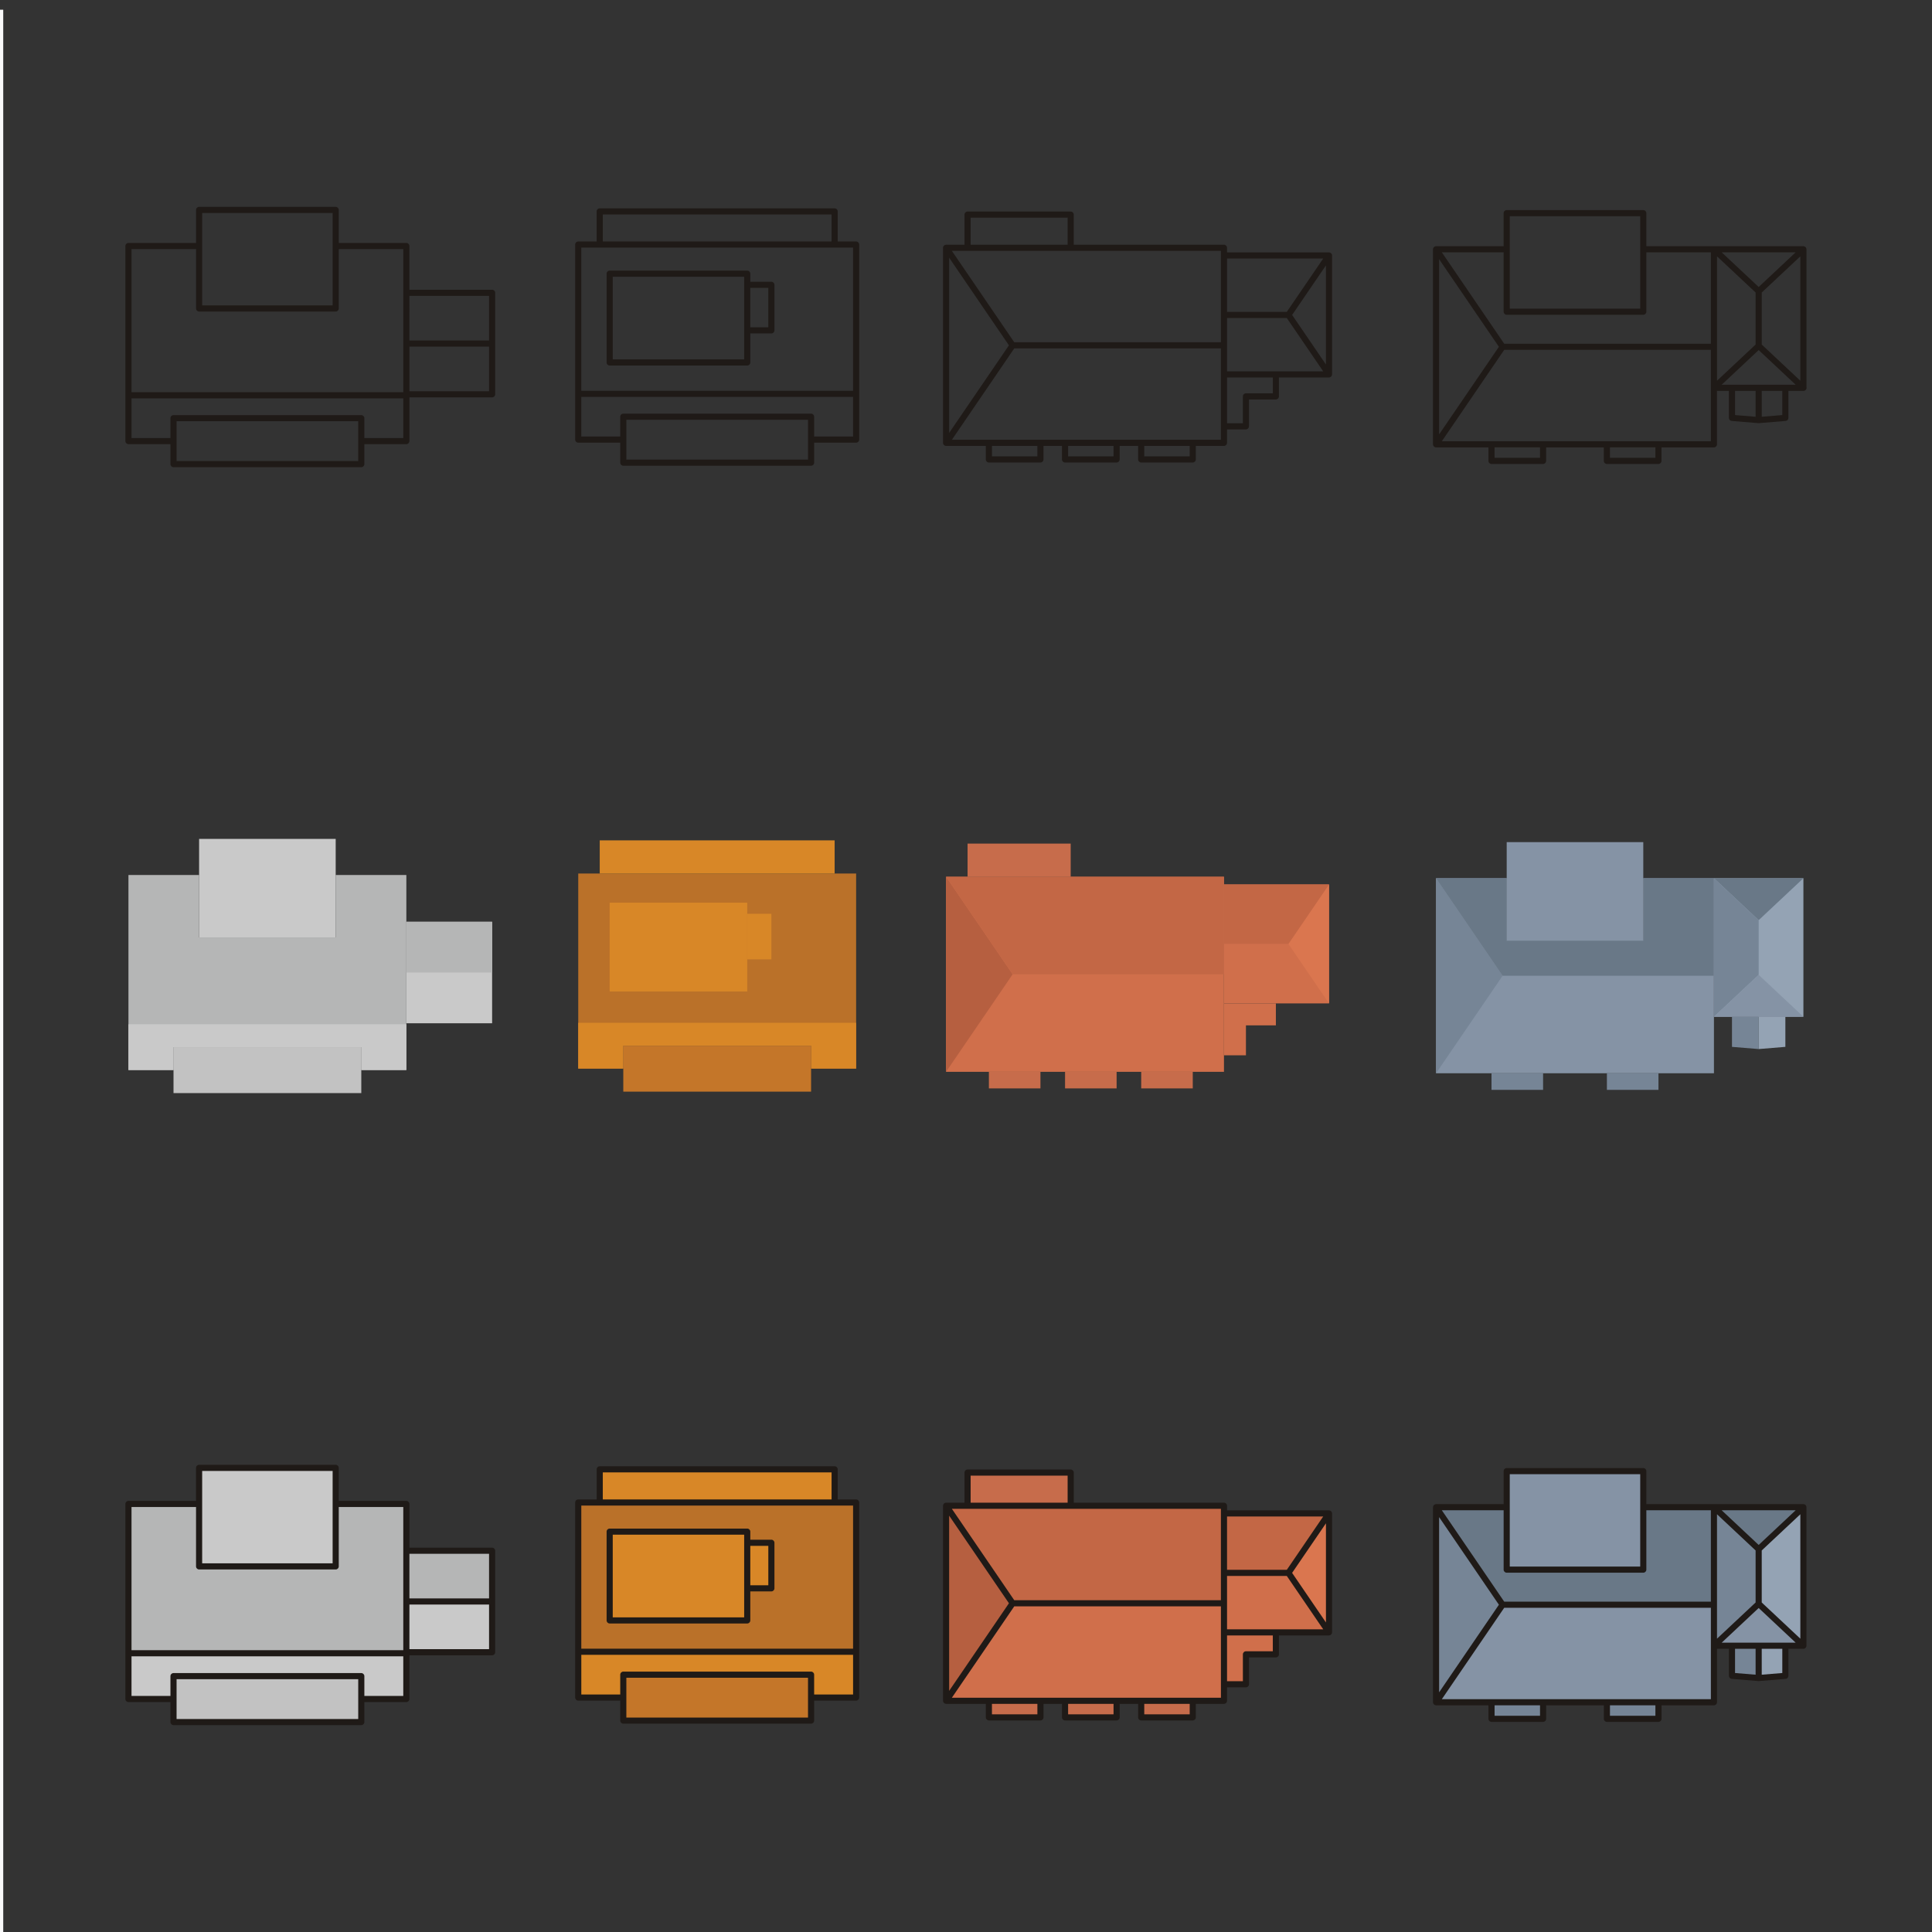 <?xml version="1.0" encoding="UTF-8" standalone="no"?>
<svg
   xmlns:dc="http://purl.org/dc/elements/1.1/"
   xmlns:cc="http://creativecommons.org/ns#"
   xmlns:rdf="http://www.w3.org/1999/02/22-rdf-syntax-ns#"
   xmlns:svg="http://www.w3.org/2000/svg"
   xmlns="http://www.w3.org/2000/svg"
   xmlns:sodipodi="http://sodipodi.sourceforge.net/DTD/sodipodi-0.dtd"
   xmlns:inkscape="http://www.inkscape.org/namespaces/inkscape"
   inkscape:version="1.0 (4035a4fb49, 2020-05-01)"
   sodipodi:docname="House Roof_5.svg"
   xml:space="preserve"
   enable-background="new 0 0 595.28 595.28"
   viewBox="0 0 595.28 595.28"
   height="595.28px"
   width="595.28px"
   y="0px"
   x="0px"
   id="Layer_1"
   version="1.1"><rect x="0" y="0" width="595.28" height="595.28" fill="#333333" stroke="none"/><defs
   id="defs327" /><sodipodi:namedview
   inkscape:current-layer="Layer_1"
   inkscape:window-maximized="1"
   inkscape:window-y="-8"
   inkscape:window-x="-8"
   inkscape:cy="337.59169"
   inkscape:cx="297.64001"
   inkscape:zoom="1.0012095"
   showgrid="false"
   id="namedview325"
   inkscape:window-height="745"
   inkscape:window-width="1366"
   inkscape:pageshadow="2"
   inkscape:pageopacity="0"
   guidetolerance="10"
   gridtolerance="10"
   objecttolerance="10"
   borderopacity="1"
   bordercolor="#666666"
   pagecolor="#ffffff" />
<rect
   id="rect2"
   height="595.275"
   width="595.276"
   fill="#f9f9fa"
   clip-rule="evenodd"
   fill-rule="evenodd"
   y="2.998"
   x="-594.279" />
<path
   id="path4"
   d="M151.63,89.273h-25.485v-13.47c0-0.521-0.423-0.944-0.945-0.944h-20.824V64.681  c0-0.522-0.423-0.944-0.945-0.944H61.347c-0.522,0-0.945,0.422-0.945,0.944v10.178H39.577c-0.521,0-0.944,0.423-0.944,0.944v45.993  v14.104c0,0.522,0.423,0.945,0.944,0.945h12.939v6.161c0,0.521,0.423,0.944,0.944,0.944h57.859c0.521,0,0.944-0.423,0.944-0.944  v-6.161h12.938c0.522,0,0.945-0.423,0.945-0.945v-13.47h25.485c0.521,0,0.944-0.423,0.944-0.944v-15.635V90.218  C152.575,89.696,152.152,89.273,151.63,89.273z M150.686,91.163v13.746h-24.54V91.163H150.686z M62.292,65.626h40.196v10.178v18.294  H62.292V75.804V65.626z M60.402,76.748v18.294c0,0.522,0.423,0.945,0.945,0.945h42.084c0.522,0,0.945-0.423,0.945-0.945V76.748  h19.88v13.47v15.635v15H40.521V76.748H60.402z M110.374,142.062H54.405v-6.161v-6.107h55.969v6.107V142.062z M124.256,134.957  h-11.993v-6.107c0-0.521-0.423-0.944-0.944-0.944H53.46c-0.521,0-0.944,0.423-0.944,0.944v6.107H40.521v-12.216h83.735V134.957z   M126.146,120.543v-13.746h24.54v13.746H126.146z"
   fill="#1F1A17" />
<g
   id="g10">
	<path
   id="path6"
   d="M263.789,74.408h-5.679v-9.276c0-0.521-0.423-0.944-0.945-0.944h-72.378c-0.521,0-0.944,0.423-0.944,0.944   v9.276h-5.679c-0.521,0-0.944,0.423-0.944,0.945v45.993v14.104c0,0.522,0.423,0.945,0.944,0.945h12.939v6.16   c0,0.521,0.423,0.944,0.945,0.944h57.858c0.522,0,0.945-0.423,0.945-0.944v-6.16h12.938c0.522,0,0.945-0.423,0.945-0.945v-14.104   V75.353C264.734,74.831,264.311,74.408,263.789,74.408z M185.732,66.077h70.489v8.332h-70.489V66.077z M184.787,76.297h72.378   h5.679v44.104h-83.736V76.297H184.787z M248.961,141.611h-55.97v-6.161v-6.107h55.97v6.107V141.611z M262.845,134.506h-11.994   v-6.107c0-0.521-0.423-0.944-0.945-0.944h-57.858c-0.522,0-0.945,0.423-0.945,0.944v6.107h-11.994v-12.215h83.736V134.506z"
   fill="#1F1A17" />
	<path
   id="path8"
   d="M187.852,112.628h42.385c0.522,0,0.945-0.423,0.945-0.945v-8.94h6.494c0.521,0,0.944-0.423,0.944-0.945   V87.76c0-0.521-0.423-0.944-0.944-0.944h-6.494v-2.488c0-0.522-0.423-0.945-0.945-0.945h-42.385c-0.522,0-0.945,0.423-0.945,0.945   v27.355C186.907,112.205,187.33,112.628,187.852,112.628z M236.73,88.704v12.149h-5.549V88.704H236.73z M188.796,85.272h40.496   v2.488v14.038v8.941h-40.496V85.272z"
   fill="#1F1A17" />
</g>
<path
   id="path12"
   d="M410.434,78.714c0-0.149-0.042-0.285-0.103-0.41c-0.005-0.01-0.002-0.021-0.007-0.031  c-0.012-0.022-0.037-0.032-0.05-0.053c-0.003-0.003-0.005-0.007-0.008-0.01c-0.019-0.029-0.033-0.055-0.055-0.082  c-0.054-0.066-0.116-0.12-0.186-0.169c-0.033-0.024-0.063-0.047-0.099-0.067c-0.044-0.023-0.087-0.044-0.135-0.061  c-0.011-0.004-0.016-0.015-0.025-0.019c-0.021-0.006-0.04,0.006-0.06,0.001c-0.073-0.018-0.142-0.044-0.22-0.044h-31.419V76.35  c0-0.521-0.423-0.944-0.944-0.944h-46.281v-9.276c0-0.522-0.424-0.945-0.945-0.945h-31.775c-0.522,0-0.945,0.423-0.945,0.945v9.276  h-5.678c-0.077,0-0.146,0.026-0.218,0.044c-0.021,0.005-0.04-0.007-0.06-0.001c-0.011,0.003-0.016,0.015-0.026,0.019  c-0.048,0.016-0.09,0.037-0.134,0.061c-0.037,0.02-0.065,0.042-0.099,0.067c-0.07,0.05-0.131,0.103-0.186,0.169  c-0.021,0.027-0.036,0.052-0.055,0.082c-0.002,0.004-0.005,0.007-0.007,0.011c-0.014,0.021-0.038,0.03-0.05,0.053  c-0.005,0.01-0.002,0.021-0.007,0.031c-0.062,0.125-0.103,0.261-0.103,0.41v60.098c0,0.189,0.07,0.356,0.166,0.504  c0.019,0.029,0.034,0.055,0.055,0.082c0.11,0.136,0.25,0.239,0.419,0.297c0.01,0.004,0.015,0.015,0.026,0.019  c0.092,0.029,0.186,0.043,0.278,0.043h12.247v4.166c0,0.521,0.423,0.944,0.944,0.944h15.887c0.522,0,0.944-0.423,0.944-0.944v-4.166  h5.689v4.166c0,0.521,0.424,0.944,0.945,0.944h15.887c0.521,0,0.944-0.423,0.944-0.944v-4.166h5.689v4.166  c0,0.521,0.423,0.944,0.944,0.944h15.888c0.521,0,0.944-0.423,0.944-0.944v-4.166h8.67c0.521,0,0.944-0.423,0.944-0.944v-4.146  h5.825c0.521,0,0.944-0.423,0.944-0.945v-8.277h8.278c0.522,0,0.945-0.422,0.945-0.944v-5.825h15.426  c0.093,0,0.187-0.015,0.279-0.043c0.01-0.003,0.015-0.015,0.025-0.019c0.169-0.058,0.309-0.161,0.419-0.297  c0.021-0.027,0.036-0.053,0.055-0.082c0.097-0.148,0.167-0.314,0.167-0.504V78.714z M393.117,114.421h-15.046V97.985h18.411  l11.219,16.436H393.117z M398.124,97.041l9.587-14.047l0.833-1.221v30.537L398.124,97.041z M378.071,79.659h29.63l-3.874,5.676  l-7.345,10.761h-18.411V79.659z M299.068,67.074h29.886v8.332h-29.886V67.074z M298.124,77.295h31.775h46.282v28.16h-63.672  l-19.22-28.16H298.124z M310.867,106.399l-18.421,26.992V79.408l3.326,4.874L310.867,106.399z M319.635,140.614h-13.998v-3.222  h13.998V140.614z M343.101,140.614h-13.998v-3.222h13.998V140.614z M366.566,140.614h-13.998v-3.222h13.998V140.614z   M376.181,135.503h-8.67h-15.888h-7.578h-15.887h-7.579h-15.887h-11.404l19.221-28.16h63.672V135.503z M392.173,121.19h-8.278  c-0.521,0-0.944,0.423-0.944,0.945v8.277h-4.879l-0.002-8.277l0.002-5.825h14.102V121.19z"
   fill="#1F1A17" />
<path
   id="path14"
   d="M556.602,119.32v-42.52c0-0.112-0.028-0.217-0.064-0.317c-0.003-0.01,0.002-0.02-0.002-0.03  c-0.001-0.002-0.004-0.003-0.005-0.006c-0.063-0.156-0.175-0.281-0.307-0.382c-0.03-0.024-0.059-0.042-0.093-0.063  c-0.142-0.084-0.297-0.146-0.475-0.146h-27.563h-0.001h-20.824V65.679c0-0.522-0.424-0.945-0.945-0.945h-42.084  c-0.522,0-0.945,0.423-0.945,0.945v10.178h-20.825c-0.077,0-0.146,0.026-0.219,0.044c-0.021,0.005-0.04-0.007-0.06-0.001  c-0.011,0.003-0.016,0.015-0.026,0.019c-0.048,0.017-0.091,0.037-0.135,0.061c-0.036,0.02-0.065,0.043-0.099,0.067  c-0.069,0.05-0.132,0.103-0.186,0.169c-0.021,0.027-0.036,0.053-0.055,0.082c-0.003,0.004-0.005,0.007-0.008,0.011  c-0.013,0.021-0.038,0.031-0.049,0.053c-0.006,0.01-0.003,0.021-0.008,0.032c-0.061,0.125-0.103,0.261-0.103,0.409v60.098  c0,0.19,0.07,0.357,0.167,0.505c0.019,0.029,0.033,0.055,0.055,0.082c0.11,0.136,0.25,0.239,0.419,0.297  c0.011,0.004,0.016,0.015,0.026,0.019c0.092,0.029,0.186,0.043,0.278,0.043h16.148v4.166c0,0.522,0.423,0.945,0.944,0.945h15.887  c0.521,0,0.945-0.423,0.945-0.945v-4.166h17.774v4.166c0,0.522,0.423,0.945,0.944,0.945h15.887c0.522,0,0.945-0.423,0.945-0.945  v-4.166h16.148c0.521,0,0.944-0.423,0.944-0.945v-16.467h3.668v8.325c0,0.492,0.377,0.9,0.866,0.94l8.227,0.679  c0.026,0.003,0.052,0.004,0.078,0.004c0.025,0,0.052-0.001,0.078-0.004l8.225-0.679c0.489-0.04,0.867-0.449,0.867-0.94v-8.325h4.611  c0.019,0.002,0.033,0.001,0.048,0c0.521,0,0.944-0.423,0.944-0.944C556.648,119.426,556.612,119.378,556.602,119.32z M529.037,78.98  l11.894,11.148l-0.002,16.03l-11.893,11.15L529.037,78.98z M542.819,90.128l11.893-11.148v38.328l-11.893-11.148V90.128z   M553.27,77.746l-11.395,10.68l-11.395-10.68H553.27z M465.183,66.623h40.195v10.178v18.294h-40.195V76.801V66.623z M463.293,77.746  V96.04c0,0.522,0.423,0.945,0.945,0.945h42.084c0.521,0,0.945-0.423,0.945-0.945V77.746h19.88v28.16h-63.672l-19.221-28.16H463.293z   M461.834,106.85l-18.422,26.992V79.859l3.326,4.874L461.834,106.85z M474.503,141.064h-13.998v-3.221h13.998V141.064z   M510.054,141.064h-13.998v-3.221h13.998V141.064z M527.147,135.954h-16.149h-15.887h-19.664h-15.887h-15.306l19.22-28.16h63.673  v11.693V135.954z M534.593,120.432h6.338v7.979l-6.338-0.523V120.432z M549.155,127.888l-6.336,0.523v-7.979h6.336V127.888z   M550.1,118.542h-8.225h-8.227h-3.168l11.393-10.68l11.396,10.68H550.1z"
   fill="#1F1A17" />
<g
   inkscape:export-ydpi="560.58392"
   inkscape:export-xdpi="560.58392"
   inkscape:export-filename="C:\Users\Unekwu\Documents\GitHub\GDevelop-Open-Game\src\assets\rooftop\roof_28.png"
   id="g40">
	<g
   id="g18">
		<polygon
   id="polygon16"
   points="39.577,269.6 61.347,269.6 61.347,288.839     103.432,288.839 103.432,269.6 125.201,269.6 125.201,329.699 111.319,329.699 111.319,322.646 53.46,322.646 53.46,329.699     39.577,329.699   "
   fill="#B5B6B6"
   clip-rule="evenodd"
   fill-rule="evenodd" />
	</g>
	<g
   id="g22">
		<polygon
   id="polygon20"
   points="39.577,315.594 125.201,315.594 125.201,329.699     111.319,329.699 111.319,322.646 53.46,322.646 53.46,329.699 39.577,329.699   "
   fill="#C9C9C9"
   clip-rule="evenodd"
   fill-rule="evenodd" />
	</g>
	<g
   id="g26">
		<rect
   id="rect24"
   height="31.27"
   width="26.429"
   fill="#C9C9C9"
   clip-rule="evenodd"
   fill-rule="evenodd"
   y="284.016"
   x="125.201" />
	</g>
	<g
   id="g30">
		<rect
   id="rect28"
   height="15.635"
   width="26.429"
   fill="#B5B6B6"
   clip-rule="evenodd"
   fill-rule="evenodd"
   y="284.016"
   x="125.201" />
	</g>
	<g
   id="g34">
		<rect
   id="rect32"
   height="30.362"
   width="42.085"
   fill="#C9C9C9"
   clip-rule="evenodd"
   fill-rule="evenodd"
   y="258.478"
   x="61.347" />
	</g>
	<g
   id="g38">
		<rect
   id="rect36"
   height="14.156"
   width="57.859"
   fill="#C2C2C2"
   clip-rule="evenodd"
   fill-rule="evenodd"
   y="322.646"
   x="53.46" />
	</g>
</g>
<g
   inkscape:export-ydpi="560.58392"
   inkscape:export-xdpi="560.58392"
   inkscape:export-filename="C:\Users\Unekwu\Documents\GitHub\GDevelop-Open-Game\src\assets\rooftop\roof_26.png"
   id="g66">
	<g
   id="g44">
		<path
   id="path42"
   d="M178.164,269.149c33.647,0,51.978,0,85.625,0v60.099h-13.882    v-7.053h-57.859v7.053h-13.883V269.149z"
   fill="#BA7129"
   clip-rule="evenodd"
   fill-rule="evenodd" />
	</g>
	<g
   id="g48">
		<polygon
   id="polygon46"
   points="178.164,315.143 263.789,315.143 263.789,329.248     249.906,329.248 249.906,322.195 192.047,322.195 192.047,329.248 178.164,329.248   "
   fill="#D88727"
   clip-rule="evenodd"
   fill-rule="evenodd" />
	</g>
	<g
   id="g52">
		<rect
   id="rect50"
   height="10.221"
   width="72.379"
   fill="#D88727"
   clip-rule="evenodd"
   fill-rule="evenodd"
   y="258.929"
   x="184.787" />
	</g>
	<g
   id="g56">
		<rect
   id="rect54"
   height="14.157"
   width="57.859"
   fill="#C47629"
   clip-rule="evenodd"
   fill-rule="evenodd"
   y="322.195"
   x="192.047" />
	</g>
	<g
   id="g60">
		<rect
   id="rect58"
   height="27.356"
   width="42.386"
   fill="#D88727"
   clip-rule="evenodd"
   fill-rule="evenodd"
   y="278.125"
   x="187.851" />
	</g>
	<g
   id="g64">
		<rect
   id="rect62"
   height="14.039"
   width="7.438"
   fill="#D88727"
   clip-rule="evenodd"
   fill-rule="evenodd"
   y="281.556"
   x="230.237" />
	</g>
</g>
<g
   inkscape:export-ydpi="560.58392"
   inkscape:export-xdpi="560.58392"
   inkscape:export-filename="C:\Users\Unekwu\Documents\GitHub\GDevelop-Open-Game\src\assets\rooftop\roof_29.png"
   id="g112">
	<g
   id="g70">
		<path
   id="path68"
   d="M291.5,270.146c33.648,0,51.978,0,85.625,0v60.098    c-25.563,0-60.062,0-85.625,0V270.146z"
   fill="#D06F4B"
   clip-rule="evenodd"
   fill-rule="evenodd" />
	</g>
	<g
   id="g74">
		<polygon
   id="polygon72"
   points="312.011,300.195 301.756,315.222 291.5,330.244     291.5,300.195 291.5,270.146 301.756,285.169   "
   fill="#B65F40"
   clip-rule="evenodd"
   fill-rule="evenodd" />
	</g>
	<g
   id="g78">
		<path
   id="path76"
   d="M291.5,270.146c33.648,0,51.978,0,85.625,0v30.049H312.01h0.001    l-10.255-15.026L291.5,270.146z"
   fill="#C36745"
   clip-rule="evenodd"
   fill-rule="evenodd" />
	</g>
	<g
   id="g82">
		<rect
   id="rect80"
   height="10.221"
   width="31.774"
   fill="#C76C4B"
   clip-rule="evenodd"
   fill-rule="evenodd"
   y="259.925"
   x="298.124" />
	</g>
	<g
   id="g86">
		<path
   id="path84"
   d="M409.489,272.511c-20.521,0-11.844,0-32.363,0v36.651    c15.59,0,16.773,0,32.363,0V272.511z"
   fill="#D06F4B"
   clip-rule="evenodd"
   fill-rule="evenodd" />
	</g>
	<g
   id="g90">
		<polygon
   id="polygon88"
   points="396.98,290.837 403.234,300 409.489,309.162     409.489,290.837 409.489,272.511 403.234,281.673   "
   fill="#DA764F"
   clip-rule="evenodd"
   fill-rule="evenodd" />
	</g>
	<g
   id="g94">
		<path
   id="path92"
   d="M409.489,272.511c-20.521,0-11.844,0-32.363,0v18.326h19.855    l-0.001-0.001l6.255-9.163L409.489,272.511z"
   fill="#C36745"
   clip-rule="evenodd"
   fill-rule="evenodd" />
	</g>
	<g
   id="g98">
		<polygon
   id="polygon96"
   points="393.117,309.162 393.117,315.931 383.895,315.931     383.895,325.154 377.126,325.154 377.126,315.931 377.125,315.931 377.125,309.162 377.126,309.162 383.895,309.162   "
   fill="#D06F4B"
   clip-rule="evenodd"
   fill-rule="evenodd" />
	</g>
	<g
   id="g102">
		<rect
   id="rect100"
   height="5.111"
   width="15.888"
   fill="#C76C4B"
   clip-rule="evenodd"
   fill-rule="evenodd"
   y="330.244"
   x="304.692" />
	</g>
	<g
   id="g106">
		<rect
   id="rect104"
   height="5.111"
   width="15.888"
   fill="#C76C4B"
   clip-rule="evenodd"
   fill-rule="evenodd"
   y="330.244"
   x="328.158" />
	</g>
	<g
   id="g110">
		<rect
   id="rect108"
   height="5.111"
   width="15.888"
   fill="#C76C4B"
   clip-rule="evenodd"
   fill-rule="evenodd"
   y="330.244"
   x="351.623" />
	</g>
</g>
<g
   inkscape:export-ydpi="560.58392"
   inkscape:export-xdpi="560.58392"
   id="g162">
	<g
   id="g116">
		<path
   id="path114"
   d="M442.467,270.597h21.771v19.239h42.085v-19.239h21.77v60.098    c-25.563,0-60.063,0-85.625,0V270.597z"
   fill="#8593A5"
   clip-rule="evenodd"
   fill-rule="evenodd" />
	</g>
	<g
   id="g120">
		<polygon
   id="polygon118"
   points="462.978,300.646 452.722,315.673 442.467,330.695     442.467,300.646 442.467,270.597 452.722,285.62   "
   fill="#768596"
   clip-rule="evenodd"
   fill-rule="evenodd" />
	</g>
	<g
   id="g124">
		<polygon
   id="polygon122"
   points="442.467,270.597 464.237,270.597 464.237,289.836     506.322,289.836 506.322,270.597 528.092,270.597 528.092,300.646 462.977,300.646 462.978,300.646 452.722,285.62   "
   fill="#697887"
   clip-rule="evenodd"
   fill-rule="evenodd" />
	</g>
	<g
   id="g128">
		<rect
   id="rect126"
   height="5.111"
   width="15.888"
   fill="#768596"
   clip-rule="evenodd"
   fill-rule="evenodd"
   y="330.695"
   x="459.561" />
	</g>
	<g
   id="g132">
		<rect
   id="rect130"
   height="5.111"
   width="15.887"
   fill="#768596"
   clip-rule="evenodd"
   fill-rule="evenodd"
   y="330.695"
   x="495.111" />
	</g>
	<g
   id="g136">
		<path
   id="path134"
   d="M528.092,270.597c10.832,0,16.733,0,27.564,0v42.686    c-8.229,0-19.335,0-27.564,0V270.597z"
   fill="#94A3B4"
   clip-rule="evenodd"
   fill-rule="evenodd" />
	</g>
	<g
   id="g140">
		<polygon
   id="polygon138"
   points="541.875,283.518 548.766,277.057 555.656,270.597     541.875,270.597 528.093,270.597 534.983,277.057   "
   fill="#697887"
   clip-rule="evenodd"
   fill-rule="evenodd" />
	</g>
	<g
   id="g144">
		<polygon
   id="polygon142"
   points="528.092,270.597 528.093,270.597 534.983,277.057     541.875,283.518 541.875,300.364 541.874,300.363 534.983,306.824 528.093,313.283 528.092,313.283   "
   fill="#768596"
   clip-rule="evenodd"
   fill-rule="evenodd" />
	</g>
	<g
   id="g148">
		<polygon
   id="polygon146"
   points="541.874,300.363 548.766,306.824 555.656,313.283     541.874,313.283 528.093,313.283 534.983,306.824   "
   fill="#8593A5"
   clip-rule="evenodd"
   fill-rule="evenodd" />
	</g>
	<g
   id="g152">
		<rect
   id="rect150"
   height="30.362"
   width="42.085"
   fill="#8593A5"
   clip-rule="evenodd"
   fill-rule="evenodd"
   y="259.475"
   x="464.237" />
	</g>
	<g
   id="g156">
		<polygon
   id="polygon154"
   points="533.648,313.283 541.875,313.283 541.875,323.232     533.648,322.554   "
   fill="#768596"
   clip-rule="evenodd"
   fill-rule="evenodd" />
	</g>
	<g
   id="g160">
		<polygon
   id="polygon158"
   points="550.1,313.283 541.875,313.283 541.875,323.232     550.1,322.554   "
   fill="#94A3B4"
   clip-rule="evenodd"
   fill-rule="evenodd" />
	</g>
</g>
<g
   id="g190">
	<g
   id="g166">
		<polygon
   id="polygon164"
   points="39.577,463.396 61.347,463.396 61.347,482.635     103.432,482.635 103.432,463.396 125.201,463.396 125.201,523.495 111.319,523.495 111.319,516.442 53.46,516.442 53.46,523.495     39.577,523.495   "
   fill="#B5B6B6"
   clip-rule="evenodd"
   fill-rule="evenodd" />
	</g>
	<g
   id="g170">
		<polygon
   id="polygon168"
   points="39.577,509.39 125.201,509.39 125.201,523.495     111.319,523.495 111.319,516.442 53.46,516.442 53.46,523.495 39.577,523.495   "
   fill="#C9C9C9"
   clip-rule="evenodd"
   fill-rule="evenodd" />
	</g>
	<g
   id="g174">
		<rect
   id="rect172"
   height="31.269"
   width="26.429"
   fill="#C9C9C9"
   clip-rule="evenodd"
   fill-rule="evenodd"
   y="477.812"
   x="125.201" />
	</g>
	<g
   id="g178">
		<rect
   id="rect176"
   height="15.634"
   width="26.429"
   fill="#B5B6B6"
   clip-rule="evenodd"
   fill-rule="evenodd"
   y="477.812"
   x="125.201" />
	</g>
	<g
   id="g182">
		<rect
   id="rect180"
   height="30.361"
   width="42.085"
   fill="#C9C9C9"
   clip-rule="evenodd"
   fill-rule="evenodd"
   y="452.273"
   x="61.347" />
	</g>
	<g
   id="g186">
		<rect
   id="rect184"
   height="14.156"
   width="57.859"
   fill="#C2C2C2"
   clip-rule="evenodd"
   fill-rule="evenodd"
   y="516.442"
   x="53.46" />
	</g>
	<path
   id="path188"
   d="M151.63,476.867h-25.484V463.42v-0.023c0-0.521-0.423-0.944-0.944-0.944h-20.825v-10.179   c0-0.521-0.423-0.943-0.944-0.943h-0.024H61.347c-0.521,0-0.944,0.422-0.944,0.943v0.024v10.154H39.601h-0.023   c-0.521,0-0.945,0.423-0.945,0.944v45.993v14.081v0.024c0,0.521,0.423,0.943,0.945,0.943h12.938v6.16   c0,0.521,0.423,0.944,0.944,0.944h0.024h57.835c0.521,0,0.944-0.423,0.944-0.944v-0.023v-6.137h12.914h0.024   c0.521,0,0.944-0.423,0.944-0.943v-13.471h25.46h0.024c0.521,0,0.944-0.423,0.944-0.944v-15.635v-15.61v-0.024   C152.574,477.29,152.151,476.867,151.63,476.867z M150.686,478.755v13.747h-24.541v-13.747H150.686z M62.291,453.218h40.197v10.179   v18.295H62.291V463.42v-0.023V453.218z M60.402,464.34v18.295c0,0.521,0.423,0.944,0.944,0.944h0.024h42.062   c0.521,0,0.944-0.423,0.944-0.944v-0.023V464.34h19.881v13.471v15.611v0.023v15H40.521V464.34H60.402z M110.375,529.655H54.404   v-6.16v-6.108h55.971v6.084v0.024V529.655z M124.257,522.551h-11.994v-6.108c0-0.521-0.423-0.944-0.944-0.944h-0.024H53.46   c-0.521,0-0.944,0.424-0.944,0.944v0.024v6.084H40.521v-12.217h83.736V522.551z M126.146,508.137V494.39h24.541v13.747H126.146z"
   fill="#1F1A17" />
</g>
<g
   id="g222">
	<g
   id="g194">
		<path
   id="path192"
   d="M178.164,462.945c33.647,0,51.978,0,85.625,0v60.099h-13.882    v-7.052h-57.859v7.052h-13.883V462.945z"
   fill="#BA7129"
   clip-rule="evenodd"
   fill-rule="evenodd" />
	</g>
	<g
   id="g198">
		<polygon
   id="polygon196"
   points="178.164,508.938 263.789,508.938 263.789,523.044     249.906,523.044 249.906,515.992 192.047,515.992 192.047,523.044 178.164,523.044   "
   fill="#D88727"
   clip-rule="evenodd"
   fill-rule="evenodd" />
	</g>
	<g
   id="g202">
		<rect
   id="rect200"
   height="10.221"
   width="72.379"
   fill="#D88727"
   clip-rule="evenodd"
   fill-rule="evenodd"
   y="452.725"
   x="184.787" />
	</g>
	<g
   id="g206">
		<rect
   id="rect204"
   height="14.156"
   width="57.859"
   fill="#C47629"
   clip-rule="evenodd"
   fill-rule="evenodd"
   y="515.992"
   x="192.047" />
	</g>
	<g
   id="g210">
		<rect
   id="rect208"
   height="27.355"
   width="42.386"
   fill="#D88727"
   clip-rule="evenodd"
   fill-rule="evenodd"
   y="471.921"
   x="187.851" />
	</g>
	<g
   id="g214">
		<rect
   id="rect212"
   height="14.039"
   width="7.438"
   fill="#D88727"
   clip-rule="evenodd"
   fill-rule="evenodd"
   y="475.352"
   x="230.237" />
	</g>
	<g
   id="g220">
		<path
   id="path216"
   d="M263.789,462.001h-5.678v-9.252v-0.024c0-0.521-0.423-0.944-0.944-0.944h-72.354h-0.024    c-0.521,0-0.944,0.423-0.944,0.944v9.276h-5.655h-0.024c-0.521,0-0.944,0.423-0.944,0.944v45.993v14.081v0.024    c0,0.521,0.423,0.944,0.944,0.944h12.939v6.16c0,0.521,0.423,0.944,0.944,0.944h0.024h57.835c0.521,0,0.944-0.424,0.944-0.944    v-0.024v-6.136h12.914h0.024c0.521,0,0.944-0.423,0.944-0.944v-14.081v-0.024V462.97v-0.024    C264.732,462.424,264.31,462.001,263.789,462.001z M185.731,453.669h70.491v8.332h-70.491V453.669z M184.787,463.89h72.355h0.024    h5.679v44.104h-83.737V463.89H184.787z M248.962,529.204h-55.971v-6.16v-6.108h55.971v6.084v0.024V529.204z M262.845,522.1    h-11.994v-6.107c0-0.521-0.423-0.945-0.944-0.945h-0.024h-57.834c-0.521,0-0.944,0.424-0.944,0.945v0.023v6.084h-11.995v-12.217    h83.737V522.1z"
   fill="#1F1A17" />
		<path
   id="path218"
   d="M187.851,500.22h42.362h0.024c0.521,0,0.944-0.423,0.944-0.943v-8.941h6.494    c0.521,0,0.944-0.423,0.944-0.944v-0.024v-14.015c0-0.521-0.423-0.944-0.944-0.944h-0.024h-6.47v-2.462v-0.024    c0-0.521-0.423-0.944-0.944-0.944h-42.362h-0.024c-0.521,0-0.944,0.423-0.944,0.944v27.331v0.024    C186.907,499.797,187.33,500.22,187.851,500.22z M236.731,476.296v12.15h-5.55v-12.15H236.731z M188.795,472.864h40.498v2.487    v0.024v14.015v8.941h-40.498V472.864z"
   fill="#1F1A17" />
	</g>
</g>
<g
   id="g270">
	<g
   id="g226">
		<path
   id="path224"
   d="M291.5,463.942c33.648,0,51.978,0,85.625,0v60.099    c-25.563,0-60.062,0-85.625,0V463.942z"
   fill="#D06F4B"
   clip-rule="evenodd"
   fill-rule="evenodd" />
	</g>
	<g
   id="g230">
		<polygon
   id="polygon228"
   points="312.011,493.991 301.756,509.019 291.5,524.041     291.5,493.991 291.5,463.942 301.756,478.965   "
   fill="#B65F40"
   clip-rule="evenodd"
   fill-rule="evenodd" />
	</g>
	<g
   id="g234">
		<path
   id="path232"
   d="M291.5,463.942c33.648,0,51.978,0,85.625,0v30.05H312.01    l0.001-0.001l-10.255-15.026L291.5,463.942z"
   fill="#C36745"
   clip-rule="evenodd"
   fill-rule="evenodd" />
	</g>
	<g
   id="g238">
		<rect
   id="rect236"
   height="10.221"
   width="31.774"
   fill="#C76C4B"
   clip-rule="evenodd"
   fill-rule="evenodd"
   y="453.722"
   x="298.124" />
	</g>
	<g
   id="g242">
		<path
   id="path240"
   d="M409.489,466.308c-20.521,0-11.844,0-32.363,0v36.65    c15.59,0,16.773,0,32.363,0V466.308z"
   fill="#D06F4B"
   clip-rule="evenodd"
   fill-rule="evenodd" />
	</g>
	<g
   id="g246">
		<polygon
   id="polygon244"
   points="396.98,484.633 403.234,493.797 409.489,502.958     409.489,484.633 409.489,466.308 403.234,475.469   "
   fill="#DA764F"
   clip-rule="evenodd"
   fill-rule="evenodd" />
	</g>
	<g
   id="g250">
		<path
   id="path248"
   d="M409.489,466.308c-20.521,0-11.844,0-32.363,0v18.325h19.855    h-0.001l6.255-9.164L409.489,466.308z"
   fill="#C36745"
   clip-rule="evenodd"
   fill-rule="evenodd" />
	</g>
	<g
   id="g254">
		<polygon
   id="polygon252"
   points="393.117,502.958 393.117,509.728 383.895,509.728     383.895,518.95 377.126,518.95 377.126,509.728 377.125,509.728 377.125,502.958 377.126,502.958 383.895,502.958   "
   fill="#D06F4B"
   clip-rule="evenodd"
   fill-rule="evenodd" />
	</g>
	<g
   id="g258">
		<rect
   id="rect256"
   height="5.11"
   width="15.888"
   fill="#C76C4B"
   clip-rule="evenodd"
   fill-rule="evenodd"
   y="524.041"
   x="304.692" />
	</g>
	<g
   id="g262">
		<rect
   id="rect260"
   height="5.11"
   width="15.888"
   fill="#C76C4B"
   clip-rule="evenodd"
   fill-rule="evenodd"
   y="524.041"
   x="328.158" />
	</g>
	<g
   id="g266">
		<rect
   id="rect264"
   height="5.11"
   width="15.888"
   fill="#C76C4B"
   clip-rule="evenodd"
   fill-rule="evenodd"
   y="524.041"
   x="351.623" />
	</g>
	<path
   id="path268"
   d="M410.414,466.211c-0.006-0.056-0.018-0.107-0.033-0.161c-0.019-0.066-0.041-0.128-0.074-0.188   c-0.024-0.045-0.053-0.085-0.085-0.126c-0.044-0.058-0.093-0.107-0.149-0.153c-0.02-0.016-0.03-0.039-0.052-0.054   c-0.016-0.011-0.035-0.006-0.051-0.016c-0.144-0.087-0.302-0.15-0.48-0.15h-0.024h-31.396v-1.396v-0.024   c0-0.521-0.423-0.944-0.944-0.944h-46.282v-9.252v-0.024c0-0.521-0.423-0.944-0.944-0.944h-31.75h-0.024   c-0.521,0-0.944,0.423-0.944,0.944v9.276h-5.655H291.5c-0.179,0-0.337,0.063-0.48,0.15c-0.016,0.01-0.035,0.006-0.051,0.016   c-0.022,0.016-0.033,0.038-0.053,0.055c-0.056,0.045-0.104,0.095-0.148,0.152c-0.032,0.041-0.062,0.082-0.086,0.128   c-0.032,0.059-0.055,0.119-0.074,0.185c-0.016,0.055-0.027,0.107-0.033,0.164c-0.003,0.033-0.019,0.062-0.019,0.095v30.049v30.025   v0.024c0,0.148,0.041,0.283,0.102,0.408c0.013,0.028,0.035,0.05,0.051,0.076c0.059,0.096,0.13,0.178,0.219,0.248   c0.017,0.013,0.023,0.033,0.041,0.045c0.022,0.016,0.05,0.018,0.073,0.031c0.062,0.035,0.125,0.062,0.194,0.082   c0.054,0.017,0.107,0.027,0.163,0.033c0.035,0.004,0.065,0.021,0.101,0.021h12.248v4.142v0.024c0,0.521,0.423,0.944,0.944,0.944   h15.863h0.024c0.521,0,0.943-0.423,0.943-0.944v-4.166h5.689v4.142v0.024c0,0.521,0.424,0.944,0.945,0.944h15.863h0.024   c0.521,0,0.943-0.423,0.943-0.944v-4.166h5.689v4.142v0.024c0,0.521,0.424,0.944,0.944,0.944h15.864h0.023   c0.521,0,0.944-0.423,0.944-0.944v-4.166h8.646h0.023c0.521,0,0.944-0.423,0.944-0.944v-4.146h5.802h0.023   c0.521,0,0.944-0.423,0.944-0.944v-8.278h8.255h0.023c0.521,0,0.944-0.424,0.944-0.944v-5.825h15.428   c0.036,0,0.066-0.017,0.101-0.021c0.056-0.006,0.108-0.017,0.163-0.032c0.069-0.021,0.132-0.047,0.193-0.082   c0.024-0.014,0.051-0.016,0.074-0.031c0.018-0.013,0.024-0.033,0.04-0.046c0.089-0.069,0.16-0.151,0.22-0.248   c0.017-0.026,0.038-0.048,0.051-0.075c0.062-0.125,0.103-0.261,0.103-0.409v-0.024v-18.301v-18.325   C410.434,466.273,410.418,466.244,410.414,466.211z M393.117,502.014h-9.223h-5.824v-16.437h18.414l5.973,8.75l5.247,7.687H393.117   z M408.545,484.633v15.271l-4.532-6.639l-5.892-8.633l3.053-4.473l2.84-4.16l4.144-6.07l0.388-0.568V484.633z M378.07,467.251   h29.634l-5.247,7.688l-5.189,7.604l-0.783,1.147H378.07V467.251z M376.182,493.048h-63.675l-9.974-14.613l-9.248-13.548h4.839   h31.751h0.023h46.283V493.048z M310.87,493.991l-9.893,14.496l-8.533,12.5v-26.996v-26.995l8.533,12.5L310.87,493.991z    M299.068,454.666h29.886v8.332h-29.886V454.666z M319.636,528.207h-14v-3.222h14V528.207z M343.102,528.207h-14v-3.222h14V528.207   z M366.567,528.207h-14v-3.222h14V528.207z M376.182,523.097h-8.671h-15.863h-0.024h-7.577h-15.864h-0.023h-7.578h-15.864h-0.023   h-11.407l9.248-13.548l9.974-14.612h63.675v8.021v6.745v0.024V523.097z M392.173,508.783h-8.278c-0.521,0-0.943,0.423-0.943,0.944   v0.024v8.254h-4.881v-8.278l-0.001-0.036v-5.789h5.825h8.278V508.783z"
   fill="#1F1A17" />
</g>
<g
   id="g322">
	<g
   id="g274">
		<path
   id="path272"
   d="M442.467,464.394h21.771v19.239h42.085v-19.239h21.77v60.099    c-25.563,0-60.063,0-85.625,0V464.394z"
   fill="#8593A5"
   clip-rule="evenodd"
   fill-rule="evenodd" />
	</g>
	<g
   id="g278">
		<polygon
   id="polygon276"
   points="462.978,494.442 452.722,509.469 442.467,524.492     442.467,494.442 442.467,464.394 452.722,479.416   "
   fill="#768596"
   clip-rule="evenodd"
   fill-rule="evenodd" />
	</g>
	<g
   id="g282">
		<polygon
   id="polygon280"
   points="442.467,464.394 464.237,464.394 464.237,483.633     506.322,483.633 506.322,464.394 528.092,464.394 528.092,494.443 462.977,494.443 462.978,494.442 452.722,479.416   "
   fill="#697887"
   clip-rule="evenodd"
   fill-rule="evenodd" />
	</g>
	<g
   id="g286">
		<rect
   id="rect284"
   height="5.11"
   width="15.888"
   fill="#768596"
   clip-rule="evenodd"
   fill-rule="evenodd"
   y="524.492"
   x="459.561" />
	</g>
	<g
   id="g290">
		<rect
   id="rect288"
   height="5.11"
   width="15.887"
   fill="#768596"
   clip-rule="evenodd"
   fill-rule="evenodd"
   y="524.492"
   x="495.111" />
	</g>
	<g
   id="g294">
		<path
   id="path292"
   d="M528.092,464.394c10.832,0,16.733,0,27.564,0v42.687    c-8.229,0-19.335,0-27.564,0V464.394z"
   fill="#94A3B4"
   clip-rule="evenodd"
   fill-rule="evenodd" />
	</g>
	<g
   id="g298">
		<polygon
   id="polygon296"
   points="541.875,477.313 548.766,470.854 555.656,464.394     541.875,464.394 528.093,464.394 534.983,470.854   "
   fill="#697887"
   clip-rule="evenodd"
   fill-rule="evenodd" />
	</g>
	<g
   id="g302">
		<polygon
   id="polygon300"
   points="528.092,464.394 528.093,464.394 534.983,470.854     541.875,477.313 541.875,494.16 541.874,494.16 534.983,500.62 528.093,507.08 528.092,507.08   "
   fill="#768596"
   clip-rule="evenodd"
   fill-rule="evenodd" />
	</g>
	<g
   id="g306">
		<polygon
   id="polygon304"
   points="541.874,494.16 548.766,500.62 555.656,507.08     541.874,507.08 528.093,507.08 534.983,500.62   "
   fill="#8593A5"
   clip-rule="evenodd"
   fill-rule="evenodd" />
	</g>
	<g
   id="g310">
		<rect
   id="rect308"
   height="30.362"
   width="42.085"
   fill="#8593A5"
   clip-rule="evenodd"
   fill-rule="evenodd"
   y="453.271"
   x="464.237" />
	</g>
	<g
   id="g314">
		<polygon
   id="polygon312"
   points="533.648,507.079 541.875,507.079 541.875,517.028     533.648,516.35   "
   fill="#768596"
   clip-rule="evenodd"
   fill-rule="evenodd" />
	</g>
	<g
   id="g318">
		<polygon
   id="polygon316"
   points="550.1,507.079 541.875,507.079 541.875,517.028     550.1,516.35   "
   fill="#94A3B4"
   clip-rule="evenodd"
   fill-rule="evenodd" />
	</g>
	<path
   id="path320"
   d="M556.347,463.759c-0.003-0.003-0.002-0.008-0.005-0.011c0-0.001-0.003,0-0.004-0.002   c-0.172-0.181-0.412-0.297-0.682-0.297h-13.781h-13.759h-0.023h-0.001h-20.825v-10.179c0-0.521-0.423-0.943-0.944-0.943h-0.023   h-42.062c-0.521,0-0.944,0.423-0.944,0.943v0.024v10.154h-20.802h-0.024c-0.179,0-0.337,0.063-0.48,0.15   c-0.016,0.01-0.034,0.005-0.05,0.016c-0.021,0.015-0.032,0.038-0.053,0.054c-0.057,0.046-0.104,0.096-0.149,0.153   c-0.031,0.041-0.061,0.081-0.085,0.126c-0.032,0.06-0.056,0.121-0.074,0.188c-0.016,0.054-0.026,0.105-0.033,0.161   c-0.003,0.033-0.019,0.063-0.019,0.097v30.049v30.025v0.024c0,0.147,0.041,0.283,0.102,0.408c0.014,0.027,0.035,0.049,0.051,0.076   c0.06,0.096,0.132,0.178,0.221,0.248c0.016,0.013,0.022,0.033,0.04,0.045c0.022,0.016,0.049,0.018,0.072,0.031   c0.062,0.035,0.126,0.061,0.195,0.082c0.055,0.016,0.106,0.027,0.162,0.033c0.035,0.004,0.065,0.02,0.101,0.02h16.149v4.143v0.024   c0,0.521,0.423,0.943,0.944,0.943h15.863h0.024c0.521,0,0.944-0.423,0.944-0.943v-4.167h17.774v4.143v0.024   c0,0.521,0.423,0.943,0.944,0.943h15.863h0.023c0.521,0,0.945-0.423,0.945-0.943v-4.167h16.124h0.024   c0.521,0,0.944-0.423,0.944-0.943v-16.468h3.668v8.325h0.001c0,0.485,0.373,0.9,0.866,0.94l8.189,0.676   c0.038,0.005,0.075,0.007,0.114,0.007c0.038,0,0.076-0.002,0.113-0.007l8.189-0.676c0.492-0.04,0.865-0.455,0.865-0.94h0.001   v-8.325h4.589h0.023c0.27,0,0.51-0.116,0.682-0.298c0.001-0.001,0.004,0,0.004-0.002c0.003-0.003,0.002-0.007,0.004-0.01   c0.155-0.168,0.255-0.389,0.255-0.635v-42.662v-0.024C556.601,464.147,556.501,463.927,556.347,463.759z M529.036,504.904v-10.461   v-27.875l5.302,4.971l6.593,6.18v16.034l-6.593,6.181L529.036,504.904z M542.818,477.719l6.593-6.18l5.302-4.97v38.335   l-5.302-4.971l-6.593-6.179V477.719z M553.272,465.338l-5.151,4.83l-6.246,5.854l-6.247-5.854l-5.151-4.83h11.398H553.272z    M465.182,454.215h40.197v10.179v18.295h-40.197v-18.271v-0.024V454.215z M463.293,465.338v18.294c0,0.521,0.424,0.944,0.944,0.944   h0.024h42.061c0.521,0,0.944-0.423,0.944-0.944v-0.023v-18.271h19.881v28.161h-63.674l-9.974-14.614l-9.248-13.547H463.293z    M461.837,494.442l-9.894,14.495l-8.532,12.5v-26.995v-26.995l8.532,12.5L461.837,494.442z M474.504,528.658h-13.999v-3.223h13.999   V528.658z M510.055,528.658h-14v-3.223h14V528.658z M527.147,523.548h-16.149h-15.863h-0.023h-19.663h-15.863h-0.024h-15.309   L453.5,510l9.973-14.613h63.675v11.669v0.024V523.548z M534.593,508.024h6.338v7.979l-6.338-0.522V508.024z M549.156,515.481   l-6.338,0.522v-7.979h6.338V515.481z M550.103,506.136c-0.001,0-0.002-0.001-0.003-0.001h-0.024h-8.2h-8.202h-0.024   c-0.001,0-0.001,0.001-0.002,0.001h-3.17l5.151-4.83l6.246-5.855l6.247,5.855l5.151,4.83H550.103z"
   fill="#1F1A17" />
</g>
</svg>

